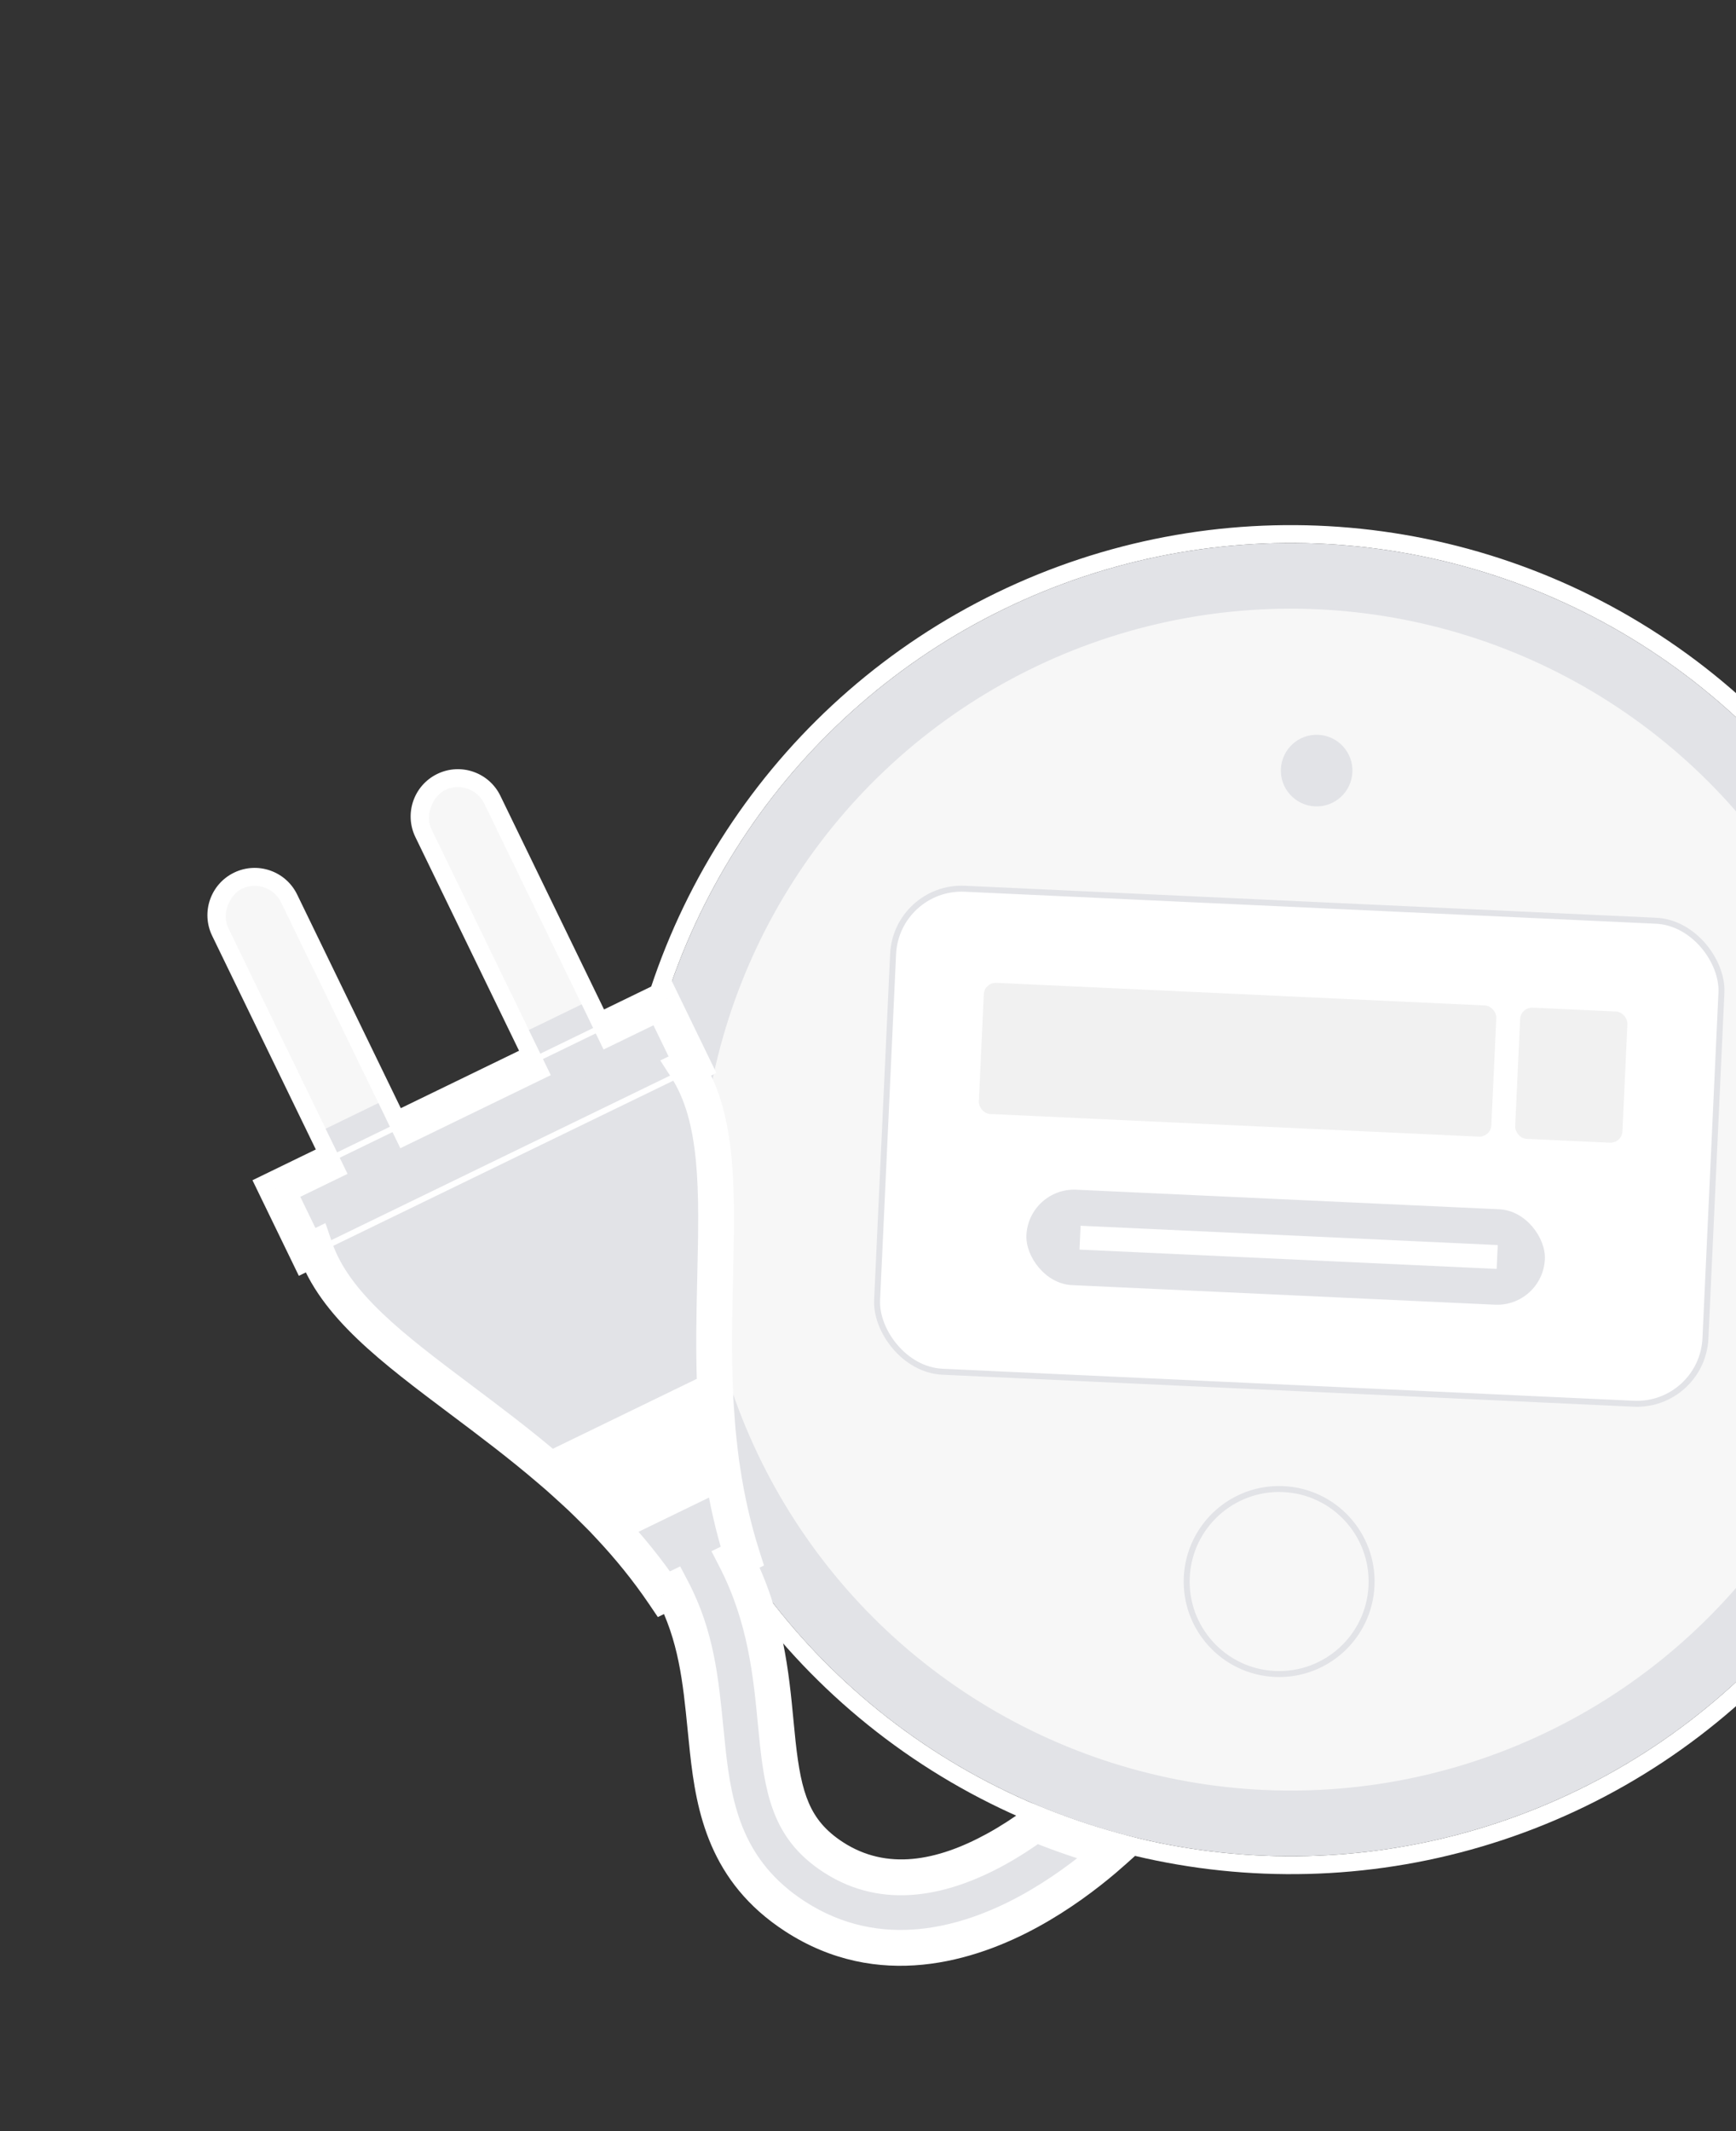 <svg width="291" height="357" viewBox="0 0 291 357" fill="none" xmlns="http://www.w3.org/2000/svg">
<rect x="0" y="0" width="291" height="357" fill="#333333" stroke="none"/>
<circle cx="216.377" cy="200.97" r="111.5" transform="rotate(64.107 216.377 200.97)" stroke="white" stroke-width="3"/>
<circle cx="216.377" cy="200.97" r="108.5" transform="rotate(2.649 216.377 200.97)" fill="#E2E3E7" stroke="#E2E3E7" stroke-width="3"/>
<circle cx="216.377" cy="200.97" r="99.5" transform="rotate(2.649 216.377 200.97)" fill="#F7F7F7" stroke="#E2E3E7"/>
<rect x="150.238" y="148.357" width="139" height="81" rx="11.5" transform="rotate(2.649 150.238 148.357)" fill="white" stroke="#E2E3E7"/>
<rect x="172.424" y="198.937" width="87" height="16" rx="8" transform="rotate(2.649 172.424 198.937)" fill="#E2E3E7"/>
<rect x="165.005" y="164.557" width="86" height="22" rx="2" transform="rotate(2.649 165.005 164.557)" fill="#F1F1F1"/>
<rect x="254.909" y="168.717" width="18" height="22" rx="2" transform="rotate(2.649 254.909 168.717)" fill="#F1F1F1"/>
<rect x="181.138" y="205.346" width="70" height="4" transform="rotate(2.649 181.138 205.346)" fill="white"/>
<circle cx="220.704" cy="129.094" r="6" transform="rotate(2.649 220.704 129.094)" fill="#E2E3E7"/>
<circle cx="214.418" cy="264.948" r="15.5" transform="rotate(2.649 214.418 264.948)" fill="#F7F7F7" stroke="#E2E3E7"/>
<mask id="path-11-outside-1_15_3942" maskUnits="userSpaceOnUse" x="21.399" y="116.418" width="174.365" height="234.544" fill="black">
<rect fill="white" x="21.399" y="116.418" width="174.365" height="234.544"/>
<path fill-rule="evenodd" clip-rule="evenodd" d="M173.568 305.548C177.871 307.308 182.278 308.802 186.764 310.022C186.263 310.472 185.709 310.957 185.108 311.467C182.073 314.042 177.722 317.355 172.533 320.192C162.354 325.758 147.422 330.232 133.247 321.033C121.717 313.55 119.694 302.969 118.637 293.273C118.496 291.976 118.369 290.695 118.244 289.427C117.459 281.485 116.722 274.029 112.711 266.381L111.3 267.066C108.486 262.907 105.39 259.133 102.135 255.662L121.127 246.442C121.841 251.147 122.892 255.914 124.419 260.698L123.331 261.226C128.358 271.014 129.28 280.697 130.022 288.495C130.138 289.709 130.249 290.877 130.371 291.993C131.351 300.984 132.877 306.721 139.673 311.132C148.389 316.789 158.115 314.623 166.871 309.836C169.328 308.492 171.589 306.999 173.568 305.548ZM110.924 167.752L116.079 178.371L115.041 178.875C120.499 187.303 120.214 199.547 119.882 213.799C119.741 219.832 119.592 226.225 119.867 232.84L92.227 246.257C87.2 241.949 82.085 238.112 77.258 234.491L77.258 234.491L77.257 234.49L77.257 234.49C65.854 225.935 56.057 218.586 52.812 209.083L51.484 209.727L46.329 199.109L56.948 193.954L56.303 192.627L54.585 189.087L38.263 155.463C37.077 153.019 38.096 150.077 40.539 148.891C42.983 147.705 45.925 148.724 47.111 151.167L63.434 184.792L65.152 188.332L65.796 189.659L91.037 177.406C90.952 177.268 90.873 177.124 90.8 176.975L72.33 138.926C71.144 136.482 72.163 133.54 74.607 132.354C77.05 131.167 79.993 132.187 81.179 134.63L99.649 172.679C99.721 172.829 99.785 172.98 99.842 173.132L110.924 167.752ZM98.496 251.961C98.993 252.444 99.488 252.933 99.979 253.428L120.706 243.367C120.621 242.674 120.543 241.983 120.471 241.294L98.496 251.961ZM120.183 238.153L96.206 249.793C95.685 249.312 95.162 248.837 94.638 248.367L120.034 236.039C120.078 236.742 120.128 237.447 120.183 238.153Z"/>
</mask>
<path fill-rule="evenodd" clip-rule="evenodd" d="M173.568 305.548C177.871 307.308 182.278 308.802 186.764 310.022C186.263 310.472 185.709 310.957 185.108 311.467C182.073 314.042 177.722 317.355 172.533 320.192C162.354 325.758 147.422 330.232 133.247 321.033C121.717 313.55 119.694 302.969 118.637 293.273C118.496 291.976 118.369 290.695 118.244 289.427C117.459 281.485 116.722 274.029 112.711 266.381L111.3 267.066C108.486 262.907 105.39 259.133 102.135 255.662L121.127 246.442C121.841 251.147 122.892 255.914 124.419 260.698L123.331 261.226C128.358 271.014 129.28 280.697 130.022 288.495C130.138 289.709 130.249 290.877 130.371 291.993C131.351 300.984 132.877 306.721 139.673 311.132C148.389 316.789 158.115 314.623 166.871 309.836C169.328 308.492 171.589 306.999 173.568 305.548ZM110.924 167.752L116.079 178.371L115.041 178.875C120.499 187.303 120.214 199.547 119.882 213.799C119.741 219.832 119.592 226.225 119.867 232.84L92.227 246.257C87.2 241.949 82.085 238.112 77.258 234.491L77.258 234.491L77.257 234.49L77.257 234.49C65.854 225.935 56.057 218.586 52.812 209.083L51.484 209.727L46.329 199.109L56.948 193.954L56.303 192.627L54.585 189.087L38.263 155.463C37.077 153.019 38.096 150.077 40.539 148.891C42.983 147.705 45.925 148.724 47.111 151.167L63.434 184.792L65.152 188.332L65.796 189.659L91.037 177.406C90.952 177.268 90.873 177.124 90.8 176.975L72.33 138.926C71.144 136.482 72.163 133.54 74.607 132.354C77.05 131.167 79.993 132.187 81.179 134.63L99.649 172.679C99.721 172.829 99.785 172.98 99.842 173.132L110.924 167.752ZM98.496 251.961C98.993 252.444 99.488 252.933 99.979 253.428L120.706 243.367C120.621 242.674 120.543 241.983 120.471 241.294L98.496 251.961ZM120.183 238.153L96.206 249.793C95.685 249.312 95.162 248.837 94.638 248.367L120.034 236.039C120.078 236.742 120.128 237.447 120.183 238.153Z" fill="#E2E3E7"/>
<path d="M173.568 305.548L174.704 302.772L173.149 302.136L171.795 303.129L173.568 305.548ZM186.764 310.022L188.767 312.256L192.873 308.575L187.552 307.128L186.764 310.022ZM185.108 311.467L183.167 309.18L183.167 309.18L185.108 311.467ZM172.533 320.192L173.973 322.824L173.973 322.824L172.533 320.192ZM133.247 321.033L131.614 323.549L131.614 323.549L133.247 321.033ZM118.637 293.273L115.655 293.598L118.637 293.273ZM118.244 289.427L115.258 289.722L115.258 289.722L118.244 289.427ZM112.711 266.381L115.367 264.988L114.017 262.413L111.4 263.683L112.711 266.381ZM111.3 267.066L108.815 268.747L110.271 270.9L112.61 269.765L111.3 267.066ZM102.135 255.662L100.825 252.963L97.16 254.742L99.947 257.714L102.135 255.662ZM121.127 246.442L124.093 245.992L123.482 241.964L119.817 243.744L121.127 246.442ZM124.419 260.698L125.729 263.397L128.067 262.262L127.277 259.786L124.419 260.698ZM123.331 261.226L122.021 258.527L119.261 259.867L120.662 262.596L123.331 261.226ZM130.022 288.495L133.009 288.211L133.009 288.211L130.022 288.495ZM130.371 291.993L133.353 291.668L133.353 291.668L130.371 291.993ZM139.673 311.132L141.306 308.615L141.306 308.615L139.673 311.132ZM166.871 309.836L165.431 307.203L165.431 307.203L166.871 309.836ZM116.079 178.371L117.389 181.07L120.088 179.759L118.778 177.061L116.079 178.371ZM110.924 167.752L113.623 166.442L112.313 163.744L109.614 165.054L110.924 167.752ZM115.041 178.875L113.73 176.176L110.678 177.658L112.523 180.506L115.041 178.875ZM119.882 213.799L122.881 213.869L119.882 213.799ZM119.867 232.84L121.177 235.539L122.946 234.68L122.864 232.716L119.867 232.84ZM92.227 246.257L90.275 248.535L91.768 249.815L93.537 248.956L92.227 246.257ZM77.258 234.491L75.43 236.869L75.444 236.88L75.457 236.89L77.258 234.491ZM77.258 234.491L79.086 232.112L77.258 234.491ZM77.257 234.49L79.085 232.111L79.071 232.101L79.057 232.09L77.257 234.49ZM52.812 209.083L55.651 208.113L54.554 204.902L51.501 206.384L52.812 209.083ZM51.484 209.727L48.785 211.037L50.095 213.736L52.794 212.426L51.484 209.727ZM46.329 199.109L45.019 196.41L42.321 197.72L43.631 200.419L46.329 199.109ZM56.948 193.954L58.258 196.653L60.957 195.343L59.647 192.644L56.948 193.954ZM65.796 189.659L63.098 190.969L64.408 193.668L67.106 192.358L65.796 189.659ZM91.037 177.406L92.347 180.105L95.327 178.659L93.593 175.836L91.037 177.406ZM99.842 173.132L97.027 174.169L98.172 177.278L101.152 175.831L99.842 173.132ZM99.979 253.428L97.85 255.542L99.361 257.063L101.289 256.127L99.979 253.428ZM98.496 251.961L97.186 249.262L93.337 251.131L96.406 254.113L98.496 251.961ZM120.706 243.367L122.016 246.066L123.944 245.129L123.683 243.002L120.706 243.367ZM120.471 241.294L123.454 240.983L123.01 236.727L119.16 238.595L120.471 241.294ZM96.206 249.793L94.171 251.997L95.675 253.385L97.516 252.492L96.206 249.793ZM120.183 238.153L121.494 240.852L123.335 239.958L123.174 237.918L120.183 238.153ZM94.638 248.367L93.328 245.668L89.305 247.621L92.637 250.603L94.638 248.367ZM120.034 236.039L123.028 235.85L122.746 231.388L118.724 233.341L120.034 236.039ZM172.433 308.325C176.849 310.131 181.373 311.665 185.977 312.917L187.552 307.128C183.184 305.94 178.893 304.485 174.704 302.772L172.433 308.325ZM187.048 313.755C187.672 313.225 188.246 312.723 188.767 312.256L184.762 307.789C184.279 308.221 183.746 308.688 183.167 309.18L187.048 313.755ZM173.973 322.824C179.392 319.861 183.912 316.416 187.048 313.755L183.167 309.18C180.234 311.668 176.051 314.849 171.094 317.56L173.973 322.824ZM131.614 323.549C147.181 333.652 163.44 328.583 173.973 322.824L171.094 317.56C161.268 322.932 147.662 326.812 134.88 318.516L131.614 323.549ZM115.655 293.598C116.731 303.47 118.879 315.285 131.614 323.549L134.88 318.516C124.555 311.815 122.658 302.467 121.619 292.947L115.655 293.598ZM115.258 289.722C115.383 290.988 115.511 292.284 115.655 293.598L121.619 292.947C121.48 291.669 121.355 290.403 121.229 289.132L115.258 289.722ZM110.054 267.775C113.757 274.836 114.468 281.726 115.258 289.722L121.229 289.132C120.449 281.243 119.687 273.223 115.367 264.988L110.054 267.775ZM112.61 269.765L114.021 269.08L111.4 263.683L109.99 264.368L112.61 269.765ZM99.947 257.714C103.109 261.086 106.101 264.737 108.815 268.747L113.784 265.385C110.87 261.078 107.672 257.18 104.324 253.609L99.947 257.714ZM119.817 243.744L100.825 252.963L103.445 258.36L122.437 249.141L119.817 243.744ZM127.277 259.786C125.804 255.173 124.787 250.563 124.093 245.992L118.161 246.892C118.895 251.732 119.979 256.656 121.561 261.61L127.277 259.786ZM124.641 263.925L125.729 263.397L123.109 257.999L122.021 258.527L124.641 263.925ZM133.009 288.211C132.268 280.434 131.319 270.214 126 259.855L120.662 262.596C125.396 271.813 126.291 280.96 127.036 288.779L133.009 288.211ZM133.353 291.668C133.234 290.576 133.125 289.429 133.009 288.211L127.036 288.779C127.151 289.989 127.264 291.178 127.388 292.318L133.353 291.668ZM141.306 308.615C138.38 306.716 136.7 304.629 135.592 302.083C134.432 299.419 133.839 296.127 133.353 291.668L127.388 292.318C127.883 296.85 128.543 300.922 130.09 304.477C131.689 308.15 134.17 311.137 138.04 313.648L141.306 308.615ZM165.431 307.203C157.05 311.786 148.643 313.377 141.306 308.615L138.04 313.648C148.136 320.2 159.18 317.46 168.31 312.468L165.431 307.203ZM171.795 303.129C169.9 304.518 167.751 305.935 165.431 307.203L168.31 312.468C170.905 311.049 173.278 309.481 175.342 307.968L171.795 303.129ZM118.778 177.061L113.623 166.442L108.226 169.063L113.38 179.681L118.778 177.061ZM116.351 181.574L117.389 181.07L114.769 175.672L113.73 176.176L116.351 181.574ZM122.881 213.869C123.046 206.791 123.209 199.975 122.619 193.865C122.028 187.742 120.659 182.031 117.559 177.244L112.523 180.506C114.881 184.147 116.099 188.772 116.647 194.442C117.196 200.123 117.05 206.555 116.883 213.729L122.881 213.869ZM122.864 232.716C122.594 226.212 122.74 219.914 122.881 213.869L116.883 213.729C116.742 219.75 116.59 226.237 116.87 232.965L122.864 232.716ZM93.537 248.956L121.177 235.539L118.557 230.141L90.917 243.558L93.537 248.956ZM75.457 236.89C80.294 240.519 85.333 244.3 90.275 248.535L94.179 243.979C89.066 239.598 83.875 235.705 79.058 232.091L75.457 236.89ZM75.43 236.869L75.43 236.869L79.086 232.112L79.086 232.112L75.43 236.869ZM75.429 236.869L75.43 236.869L79.086 232.112L79.085 232.111L75.429 236.869ZM75.429 236.869L75.429 236.869L79.085 232.111L79.085 232.111L75.429 236.869ZM49.973 210.052C51.816 215.449 55.456 220.058 59.901 224.31C64.337 228.553 69.794 232.641 75.457 236.89L79.057 232.09C73.317 227.784 68.174 223.92 64.049 219.974C59.933 216.037 57.053 212.219 55.651 208.113L49.973 210.052ZM52.794 212.426L54.122 211.781L51.501 206.384L50.174 207.028L52.794 212.426ZM43.631 200.419L48.785 211.037L54.183 208.417L49.028 197.799L43.631 200.419ZM55.638 191.255L45.019 196.41L47.639 201.807L58.258 196.653L55.638 191.255ZM53.605 193.937L54.249 195.264L59.647 192.644L59.002 191.317L53.605 193.937ZM51.886 190.398L53.605 193.937L59.002 191.317L57.284 187.777L51.886 190.398ZM35.564 156.773L51.886 190.398L57.284 187.777L40.962 154.153L35.564 156.773ZM39.23 146.192C35.295 148.102 33.654 152.839 35.564 156.773L40.962 154.153C40.499 153.2 40.897 152.052 41.85 151.59L39.23 146.192ZM49.81 149.857C47.901 145.923 43.163 144.282 39.23 146.192L41.85 151.59C42.803 151.127 43.95 151.524 44.413 152.477L49.81 149.857ZM66.133 183.482L49.81 149.857L44.413 152.477L60.735 186.102L66.133 183.482ZM67.851 187.021L66.133 183.482L60.735 186.102L62.453 189.642L67.851 187.021ZM68.495 188.349L67.851 187.021L62.453 189.642L63.098 190.969L68.495 188.349ZM89.727 174.708L64.486 186.96L67.106 192.358L92.347 180.105L89.727 174.708ZM88.101 178.285C88.217 178.523 88.344 178.754 88.481 178.977L93.593 175.836C93.56 175.782 93.528 175.725 93.499 175.664L88.101 178.285ZM69.631 140.236L88.101 178.285L93.499 175.664L75.029 137.615L69.631 140.236ZM73.297 129.655C69.363 131.564 67.722 136.302 69.631 140.236L75.029 137.615C74.566 136.662 74.964 135.515 75.917 135.052L73.297 129.655ZM83.877 133.32C81.968 129.386 77.231 127.745 73.297 129.655L75.917 135.052C76.87 134.59 78.017 134.987 78.48 135.94L83.877 133.32ZM102.348 171.369L83.877 133.32L78.48 135.94L96.95 173.989L102.348 171.369ZM102.657 172.095C102.566 171.85 102.463 171.608 102.348 171.369L96.95 173.989C96.979 174.049 97.005 174.109 97.027 174.169L102.657 172.095ZM109.614 165.054L98.532 170.433L101.152 175.831L112.234 170.451L109.614 165.054ZM102.108 251.314C101.604 250.806 101.096 250.304 100.587 249.809L96.406 254.113C96.89 254.584 97.372 255.06 97.85 255.542L102.108 251.314ZM119.396 240.668L98.669 250.729L101.289 256.127L122.016 246.066L119.396 240.668ZM117.487 241.606C117.561 242.312 117.641 243.021 117.728 243.732L123.683 243.002C123.601 242.328 123.525 241.654 123.454 240.983L117.487 241.606ZM99.806 254.66L121.781 243.993L119.16 238.595L97.186 249.262L99.806 254.66ZM97.516 252.492L121.494 240.852L118.873 235.455L94.896 247.094L97.516 252.492ZM92.637 250.603C93.151 251.062 93.662 251.527 94.171 251.997L98.241 247.589C97.709 247.097 97.174 246.611 96.638 246.132L92.637 250.603ZM118.724 233.341L93.328 245.668L95.948 251.066L121.344 238.738L118.724 233.341ZM123.174 237.918C123.12 237.227 123.071 236.538 123.028 235.85L117.04 236.228C117.085 236.946 117.136 237.666 117.193 238.389L123.174 237.918Z" fill="white" mask="url(#path-11-outside-1_15_3942)"/>
<rect x="79.03" y="130.205" width="49.672" height="9.836" rx="4.918" transform="rotate(64.107 79.03 130.205)" fill="#F7F7F7"/>
<rect x="44.966" y="146.743" width="49.672" height="9.836" rx="4.918" transform="rotate(64.107 44.966 146.743)" fill="#F7F7F7"/>
<rect x="97.501" y="168.254" width="11.312" height="9.836" transform="rotate(64.107 97.501 168.254)" fill="#E2E3E7"/>
<rect x="63.434" y="184.791" width="11.312" height="9.836" transform="rotate(64.107 63.434 184.791)" fill="#E2E3E7"/>
<path d="M100.23 172.386L53.001 195.312" stroke="white" stroke-linecap="round" stroke-linejoin="round"/>
<path d="M116.602 178.668L51.683 210.182" stroke="white" stroke-linecap="round" stroke-linejoin="round"/>
</svg>
